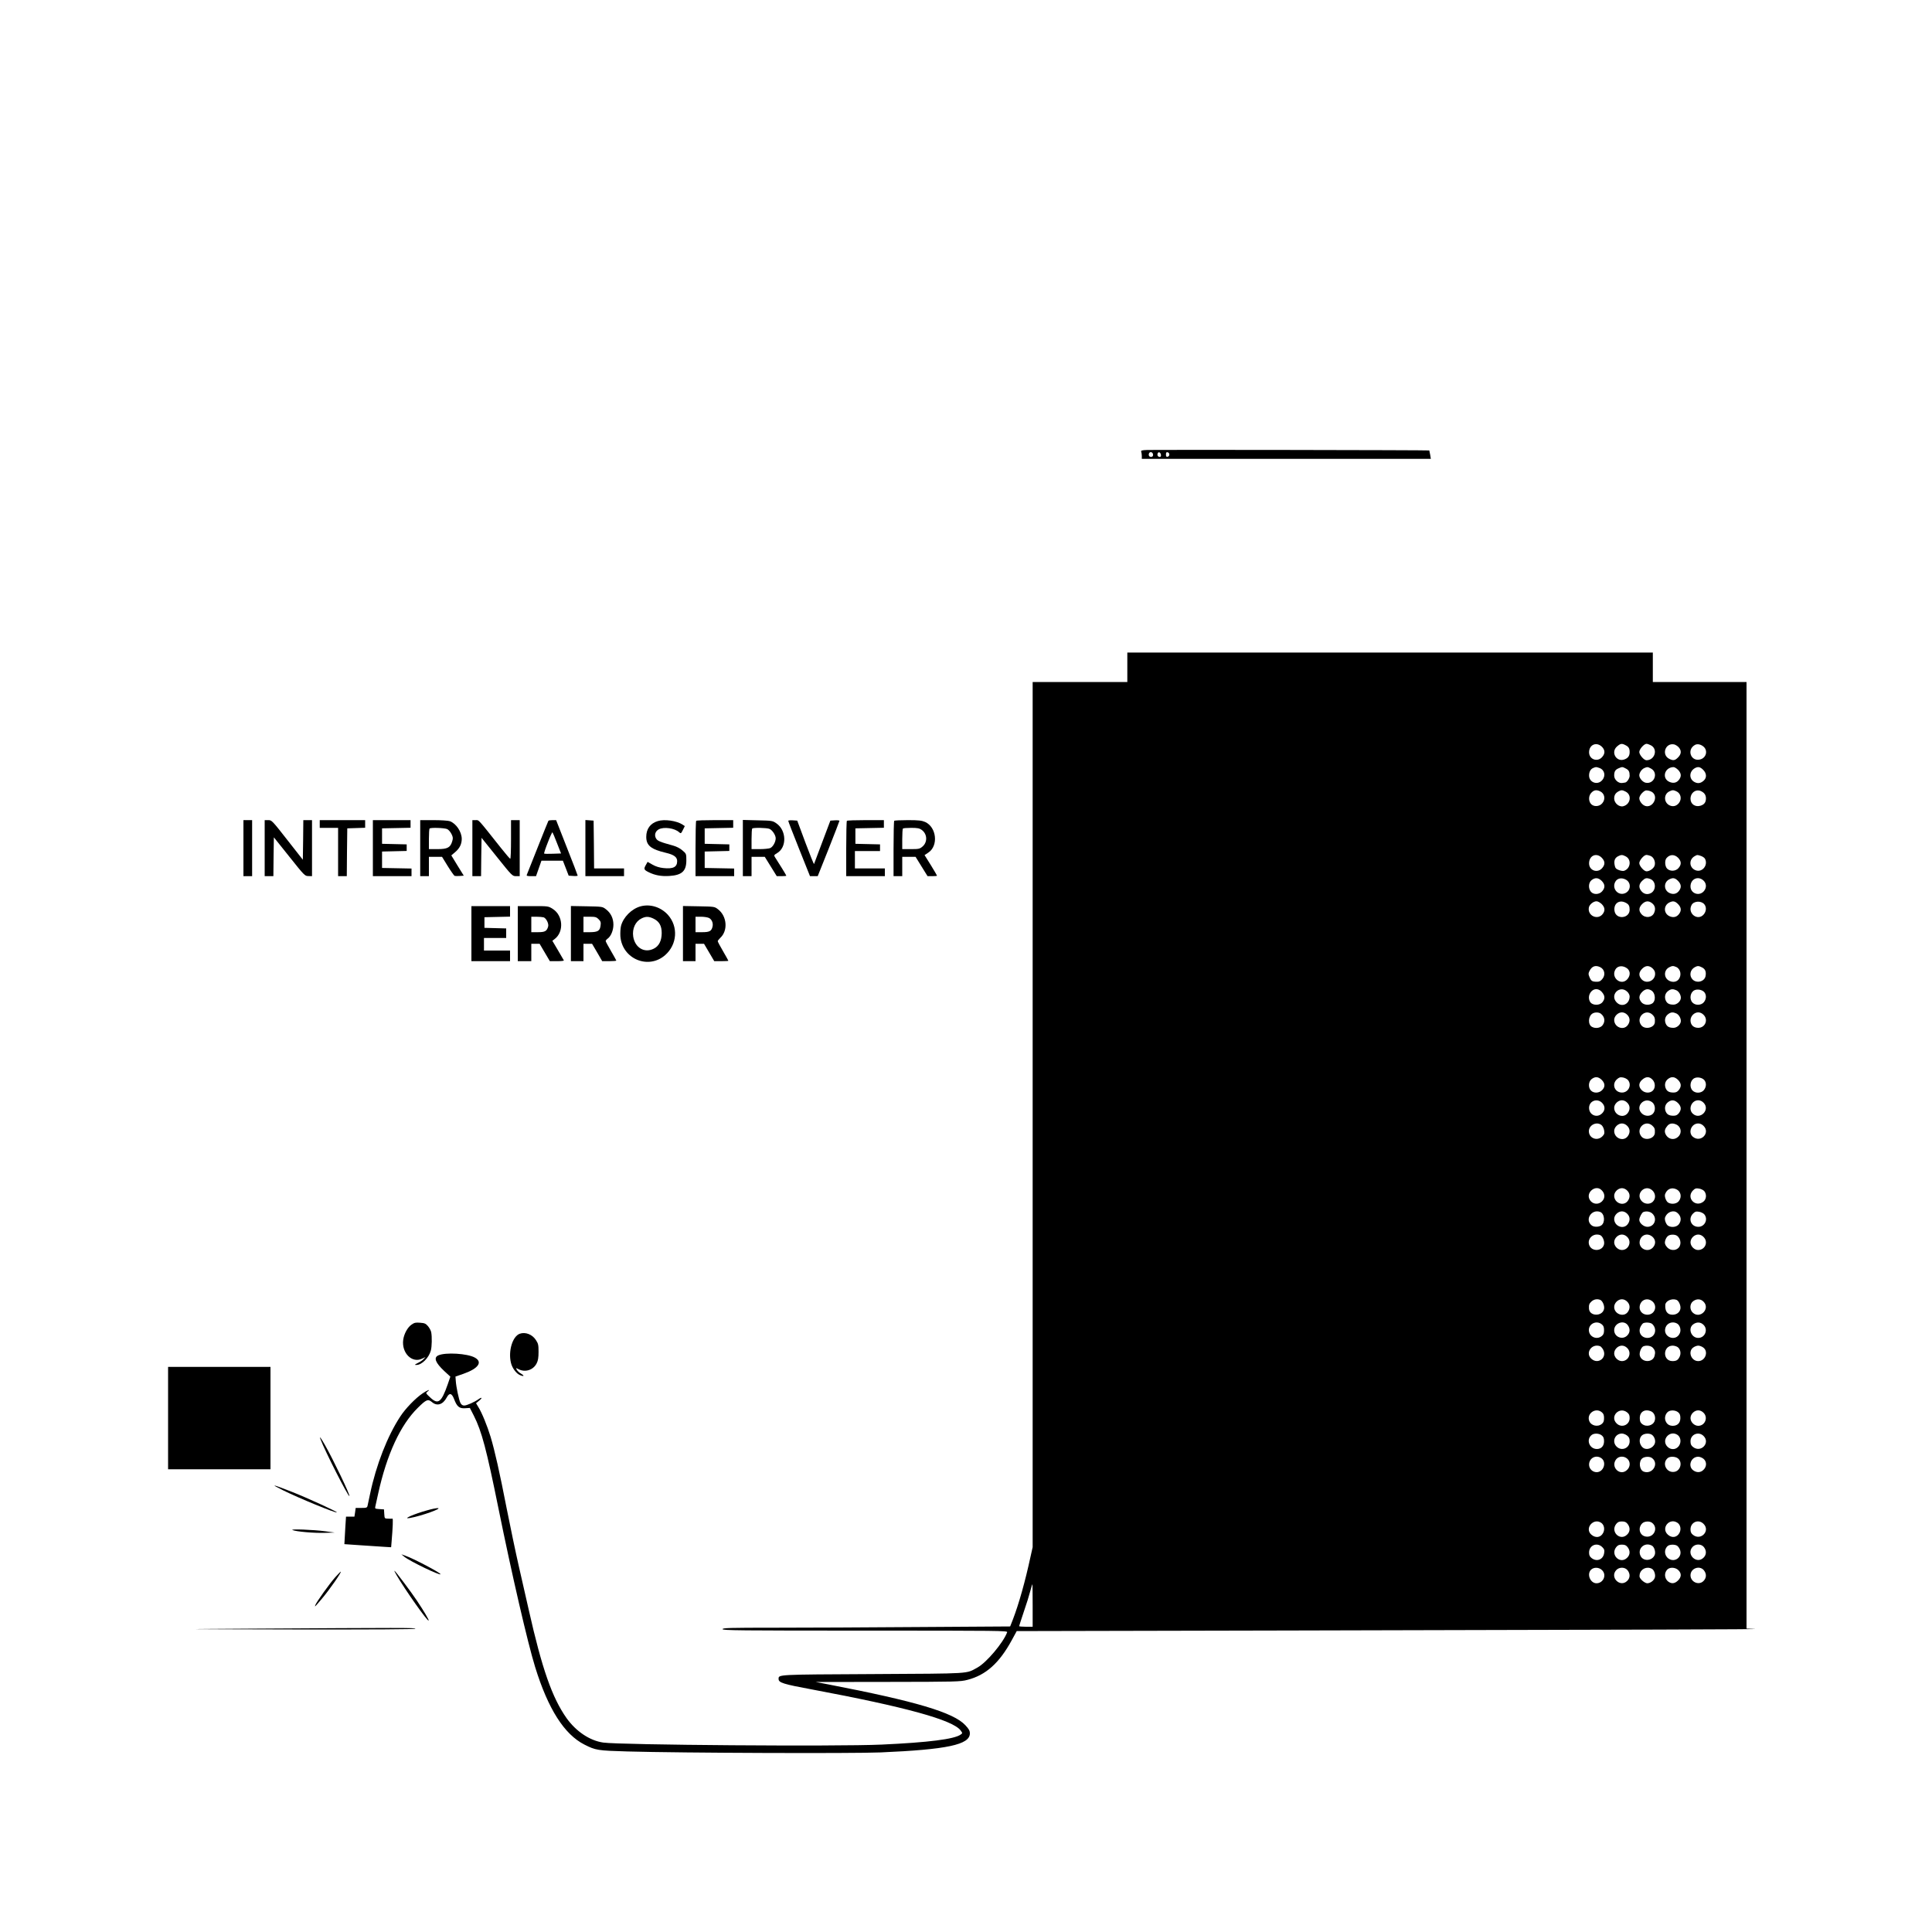 <?xml version="1.0" standalone="no"?>
<!DOCTYPE svg PUBLIC "-//W3C//DTD SVG 20010904//EN"
 "http://www.w3.org/TR/2001/REC-SVG-20010904/DTD/svg10.dtd">
<svg version="1.0" xmlns="http://www.w3.org/2000/svg"
 width="2000pt" height="2000pt" viewBox="0 0 2000 2000"
 preserveAspectRatio="xMidYMid meet">

<g transform="translate(0,2000) scale(0.1,-0.1)"
fill="#000000" stroke="none">
<path d="M11877 15342 c-57 -2 -68 -6 -63 -18 3 -9 6 -29 6 -45 l0 -29 1496 0
1496 0 -7 43 c-4 23 -8 43 -9 44 -3 4 -2842 8 -2919 5z m57 -38 c7 -19 -1 -34
-19 -34 -18 0 -28 17 -21 35 7 20 32 19 40 -1z m84 -12 c2 -14 -2 -22 -12 -22
-19 0 -29 17 -22 36 8 22 30 12 34 -14z m87 3 c0 -11 -8 -21 -17 -23 -14 -3
-18 3 -18 23 0 20 4 26 18 23 9 -2 17 -12 17 -23z"/>
<path d="M11670 13093 l0 -153 -490 0 -490 0 0 -4478 0 -4478 -21 -94 c-57
-265 -123 -497 -184 -656 l-28 -71 -945 -6 c-520 -4 -1190 -7 -1489 -7 -476 0
-543 -2 -543 -15 0 -13 171 -15 1476 -15 1402 0 1476 -1 1470 -17 -40 -108
-213 -313 -307 -365 -123 -67 -47 -62 -1085 -68 -999 -5 -974 -4 -974 -51 0
-38 47 -53 350 -109 966 -181 1453 -315 1534 -423 21 -29 21 -29 1 -43 -65
-48 -337 -82 -820 -104 -462 -21 -2708 -4 -2880 21 -140 20 -281 115 -380 253
-149 211 -254 510 -391 1119 -25 111 -72 317 -104 457 -32 140 -88 408 -125
595 -75 385 -123 595 -166 740 -35 115 -91 252 -127 309 l-24 40 33 27 c36 30
29 40 -8 14 -43 -30 -122 -65 -147 -65 -18 0 -30 8 -40 28 -15 30 -44 164 -48
230 l-3 42 84 29 c153 54 200 121 117 167 -76 43 -305 57 -379 23 -50 -23 -30
-76 63 -163 l62 -57 -27 -79 c-66 -189 -100 -214 -182 -136 -47 44 -47 45 -28
60 39 30 -1 15 -50 -18 -74 -50 -177 -156 -231 -239 -132 -200 -250 -501 -313
-802 -12 -55 -23 -110 -26 -122 -5 -21 -11 -23 -64 -23 l-59 0 -6 -45 -7 -45
-44 0 -43 0 -7 -107 c-3 -60 -7 -124 -8 -143 l-2 -35 175 -12 c96 -6 205 -13
242 -16 l67 -4 5 61 c12 142 16 236 9 235 -5 -1 -25 -1 -45 0 -37 1 -37 1 -40
48 l-3 48 -48 3 c-43 3 -47 5 -42 25 3 12 16 73 30 136 89 405 230 710 410
887 88 87 105 94 146 60 54 -46 114 -27 154 48 27 51 52 45 76 -18 29 -77 54
-98 113 -94 l50 3 41 -80 c82 -162 131 -348 255 -960 138 -681 302 -1391 380
-1643 134 -433 301 -696 510 -802 117 -59 135 -62 445 -71 567 -16 2334 -22
2620 -10 691 30 925 80 925 197 0 28 -10 45 -47 85 -124 132 -510 247 -1423
423 l-125 24 746 1 c708 1 750 2 823 21 192 49 331 174 461 413 l50 92 2785 6
c3664 8 4953 12 4853 16 l-83 4 0 4899 0 4900 -485 0 -485 0 0 153 0 152
-2720 0 -2720 0 0 -152z m4918 -829 c28 -32 28 -66 -2 -100 -48 -57 -136 -26
-136 48 0 82 82 114 138 52z m241 21 c31 -16 41 -33 41 -71 0 -37 -15 -60 -50
-74 -86 -36 -151 74 -79 134 35 30 49 32 88 11z m260 0 c77 -39 42 -155 -45
-155 -26 0 -74 56 -74 85 0 30 49 85 75 85 9 0 29 -7 44 -15z m289 -21 c30
-34 28 -70 -7 -105 -33 -33 -50 -35 -92 -14 -82 43 -39 167 51 149 14 -3 35
-16 48 -30z m260 4 c42 -40 25 -109 -32 -128 -98 -32 -151 96 -61 148 25 15
64 7 93 -20z m-1081 -218 c54 -19 68 -81 29 -126 -47 -56 -136 -25 -136 48 0
38 16 67 43 78 29 12 29 12 64 0z m272 -5 c32 -16 41 -33 41 -76 0 -26 -28
-68 -47 -70 -5 0 -17 -2 -27 -4 -40 -8 -86 33 -86 75 0 43 10 61 44 76 39 17
41 17 75 -1z m260 0 c82 -42 38 -165 -52 -148 -32 6 -67 47 -67 77 0 28 26 65
54 76 29 12 33 12 65 -5z m282 -14 c32 -33 37 -65 13 -99 -24 -35 -59 -44
-100 -27 -84 35 -55 151 39 154 10 1 32 -12 48 -28z m260 0 c36 -36 39 -81 7
-111 -32 -29 -61 -34 -96 -16 -59 31 -58 109 3 144 32 18 55 14 86 -17z
m-1068 -222 c49 -22 60 -83 23 -125 -30 -36 -91 -38 -118 -4 -26 32 -23 86 7
115 26 27 51 31 88 14z m266 -4 c67 -34 50 -132 -25 -151 -43 -11 -94 32 -94
80 0 35 14 57 45 74 27 15 41 15 74 -3z m282 -11 c56 -51 -3 -157 -76 -138
-32 8 -65 49 -65 81 0 14 13 38 30 55 26 25 36 29 62 24 18 -3 40 -13 49 -22z
m242 15 c47 -21 60 -80 27 -122 -26 -33 -63 -41 -99 -23 -59 31 -59 114 -1
143 31 16 43 16 73 2z m260 -1 c32 -16 46 -39 47 -71 0 -42 -16 -64 -54 -77
-56 -18 -106 15 -106 71 0 65 60 106 113 77z m-1032 -687 c35 -36 37 -70 5
-107 -48 -57 -136 -26 -136 48 0 81 75 115 131 59z m248 14 c63 -32 51 -128
-18 -150 -11 -3 -35 1 -55 9 -28 11 -36 22 -41 49 -9 47 1 74 33 92 34 18 47
18 81 0z m256 5 c35 -13 56 -64 43 -102 -10 -29 -52 -58 -83 -58 -26 0 -75 55
-75 85 0 29 48 85 74 85 8 0 26 -4 41 -10z m286 -19 c35 -36 37 -70 5 -107
-29 -34 -87 -37 -118 -6 -23 23 -27 84 -7 108 34 41 82 42 120 5z m238 18 c17
-6 36 -19 41 -29 35 -66 -29 -145 -97 -119 -68 26 -73 112 -8 147 25 14 26 14
64 1z m-1028 -258 c35 -36 37 -70 5 -107 -30 -36 -91 -38 -118 -4 -28 35 -24
94 8 119 37 29 70 26 105 -8z m248 14 c61 -31 55 -119 -10 -143 -71 -26 -135
51 -98 119 19 37 65 47 108 24z m256 5 c59 -23 62 -116 4 -146 -36 -18 -73
-10 -99 23 -28 36 -25 70 9 104 32 31 45 34 86 19z m286 -19 c32 -33 37 -65
13 -99 -24 -35 -59 -44 -98 -28 -64 27 -67 112 -6 143 38 19 59 16 91 -16z
m263 4 c30 -28 34 -69 10 -103 -45 -65 -143 -36 -144 41 -1 77 78 114 134 62z
m-1053 -244 c32 -33 37 -65 13 -99 -51 -73 -163 -23 -146 64 6 31 47 64 79 64
14 0 37 -13 54 -29z m248 14 c32 -16 41 -33 41 -73 -1 -91 -139 -104 -156 -15
-14 77 46 124 115 88z m273 -5 c31 -24 39 -59 22 -99 -21 -51 -92 -59 -131
-15 -31 34 -29 70 6 105 34 34 68 37 103 9z m269 -9 c32 -33 37 -65 13 -99
-24 -35 -59 -44 -98 -28 -65 27 -68 111 -6 143 38 19 59 16 91 -16z m272 -2
c24 -29 21 -73 -6 -105 -63 -73 -172 12 -126 97 23 43 99 47 132 8z m-1080
-650 c49 -22 60 -83 23 -125 -18 -22 -32 -28 -59 -27 -46 1 -56 8 -73 49 -13
30 -12 38 1 64 25 48 61 61 108 39z m266 -4 c48 -24 55 -77 18 -121 -63 -73
-172 12 -126 97 19 37 65 47 108 24z m273 -5 c14 -11 28 -31 30 -44 17 -87
-95 -137 -146 -64 -24 34 -19 66 13 99 34 34 68 37 103 9z m252 9 c44 -21 56
-86 23 -128 -21 -25 -56 -32 -91 -17 -64 27 -67 112 -6 143 31 16 42 16 74 2z
m266 -4 c33 -17 44 -44 36 -89 -11 -59 -94 -79 -136 -34 -36 39 -24 100 25
126 27 15 41 15 75 -3z m-1036 -256 c31 -37 33 -67 5 -103 -22 -28 -73 -36
-109 -16 -28 15 -40 61 -25 97 26 61 88 71 129 22z m260 6 c15 -13 26 -35 26
-49 0 -83 -84 -119 -137 -60 -70 77 35 180 111 109z m247 14 c48 -25 54 -115
9 -139 -36 -20 -87 -12 -109 16 -29 37 -26 70 8 105 31 31 59 36 92 18z m262
0 c26 -12 47 -47 47 -78 0 -35 -39 -71 -76 -71 -47 0 -70 14 -83 50 -12 37 -1
72 31 94 26 19 48 20 81 5z m290 -20 c23 -28 22 -70 -4 -103 -27 -34 -88 -37
-119 -4 -35 38 -22 109 23 128 32 14 79 3 100 -21z m-1072 -222 c42 -32 49
-81 18 -121 -22 -28 -73 -36 -109 -16 -44 23 -40 112 7 139 24 14 64 13 84 -2z
m274 -12 c31 -30 32 -73 4 -109 -45 -57 -139 -19 -139 56 0 39 40 78 80 78 19
0 40 -9 55 -25z m259 3 c24 -22 30 -40 27 -80 -4 -58 -102 -80 -140 -32 -61
78 40 177 113 112z m249 11 c26 -12 47 -47 47 -78 0 -35 -39 -71 -76 -71 -47
0 -70 14 -83 50 -12 37 -1 72 31 94 26 19 48 20 81 5z m282 -14 c52 -51 17
-135 -55 -135 -49 0 -80 30 -80 77 0 44 38 83 80 83 19 0 40 -9 55 -25z
m-1054 -674 c36 -36 37 -73 4 -106 -31 -32 -86 -34 -115 -5 -31 31 -27 93 6
119 37 29 70 26 105 -8z m272 -2 c42 -51 5 -129 -62 -129 -76 0 -109 85 -54
136 23 21 35 25 63 20 19 -3 43 -15 53 -27z m252 6 c32 -31 34 -86 5 -115 -29
-29 -84 -27 -115 5 -35 35 -33 76 6 109 38 33 73 33 104 1z m266 -4 c34 -35
37 -68 8 -105 -15 -19 -30 -26 -55 -26 -47 0 -70 14 -83 50 -12 37 -1 72 31
94 34 24 66 19 99 -13z m272 -2 c23 -28 22 -70 -4 -103 -27 -34 -88 -37 -119
-4 -35 38 -22 109 23 128 32 14 79 3 100 -21z m-1059 -235 c34 -34 34 -77 1
-109 -52 -53 -135 -18 -135 56 0 72 82 104 134 53z m261 1 c31 -30 32 -73 4
-109 -45 -57 -139 -19 -139 56 0 39 40 78 80 78 19 0 40 -9 55 -25z m259 4
c33 -26 37 -88 6 -119 -29 -29 -84 -27 -115 5 -72 71 29 177 109 114z m267 -8
c34 -35 37 -68 8 -105 -15 -19 -30 -26 -55 -26 -47 0 -70 14 -83 50 -12 37 -1
72 31 94 34 24 66 19 99 -13z m264 4 c73 -73 -37 -184 -112 -113 -50 47 -12
138 57 138 19 0 40 -9 55 -25z m-1056 -232 c12 -10 24 -35 27 -55 5 -30 2 -41
-19 -62 -54 -53 -141 -18 -139 56 2 64 82 101 131 61z m266 -8 c31 -30 32 -73
4 -109 -45 -57 -139 -19 -139 56 0 39 40 78 80 78 19 0 40 -9 55 -25z m259 3
c25 -23 29 -35 27 -75 -3 -61 -101 -86 -140 -37 -62 79 39 178 113 112z m249
11 c49 -22 61 -86 22 -124 -44 -45 -112 -29 -136 31 -10 28 -3 51 24 82 22 24
53 28 90 11z m282 -14 c73 -72 -28 -178 -109 -114 -55 43 -18 139 54 139 19 0
40 -9 55 -25z m-1064 -658 c43 -33 50 -87 14 -122 -43 -44 -112 -29 -134 28
-26 68 63 138 120 94z m274 -12 c31 -30 32 -73 4 -109 -45 -57 -139 -19 -139
56 0 39 40 78 80 78 19 0 40 -9 55 -25z m259 3 c36 -33 39 -85 6 -118 -30 -30
-85 -27 -115 6 -69 75 34 179 109 112z m249 11 c47 -21 60 -80 26 -123 -22
-28 -73 -36 -109 -16 -22 12 -42 64 -33 88 19 53 66 74 116 51z m290 -20 c26
-33 22 -83 -9 -108 -84 -66 -183 41 -108 116 21 21 32 24 62 19 20 -3 45 -15
55 -27z m-1078 -215 c46 -18 54 -109 12 -139 -26 -18 -76 -19 -99 -1 -76 57
-4 174 87 140z m280 -19 c31 -30 32 -73 4 -109 -45 -57 -139 -19 -139 56 0 39
40 78 80 78 19 0 40 -9 55 -25z m259 3 c56 -51 24 -138 -50 -138 -39 0 -84 39
-84 72 0 25 26 75 42 81 30 12 69 6 92 -15z m257 9 c42 -32 49 -81 18 -121
-22 -28 -73 -36 -109 -16 -22 12 -42 64 -33 88 19 54 84 80 124 49z m282 -18
c42 -51 5 -129 -62 -129 -75 0 -109 83 -55 137 21 21 32 24 62 19 20 -3 45
-15 55 -27z m-1078 -215 c25 -10 47 -62 40 -95 -16 -74 -129 -79 -154 -7 -23
67 45 128 114 102z m280 -19 c50 -49 15 -135 -55 -135 -41 0 -80 39 -80 80 0
41 39 80 80 80 19 0 40 -9 55 -25z m261 2 c35 -31 37 -77 4 -112 -53 -56 -148
-11 -136 65 11 67 80 92 132 47z m255 10 c44 -34 47 -103 6 -132 -46 -33 -110
-9 -130 48 -8 22 8 66 31 83 21 17 72 17 93 1z m274 -12 c52 -51 17 -135 -57
-135 -39 0 -78 40 -78 80 0 41 39 80 80 80 19 0 40 -9 55 -25z m-1070 -651
c25 -10 47 -62 40 -95 -18 -80 -152 -77 -156 4 -2 40 2 52 27 75 25 22 57 28
89 16z m280 -19 c31 -30 32 -73 4 -109 -43 -55 -139 -18 -139 54 0 41 39 80
80 80 19 0 40 -9 55 -25z m253 9 c66 -46 36 -143 -43 -144 -65 0 -101 60 -71
119 22 42 74 53 114 25z m257 10 c25 -10 47 -62 40 -95 -8 -36 -40 -59 -81
-59 -53 0 -79 36 -75 102 3 41 67 70 116 52z m280 -19 c73 -73 -37 -184 -112
-113 -33 31 -32 90 3 117 36 28 79 27 109 -4z m-1054 -234 c18 -14 24 -29 24
-61 0 -32 -6 -47 -24 -61 -53 -43 -131 -7 -133 60 -2 68 79 106 133 62z m268
-7 c28 -36 27 -79 -4 -109 -49 -50 -135 -15 -135 55 0 72 96 109 139 54z m256
9 c56 -55 26 -142 -50 -143 -65 0 -101 60 -71 118 9 17 21 32 28 35 28 11 77
6 93 -10z m254 7 c31 -16 46 -65 31 -100 -40 -97 -184 -40 -148 59 17 46 72
65 117 41z m276 -15 c50 -49 15 -135 -55 -135 -72 0 -109 96 -54 139 36 28 79
27 109 -4z m-1070 -221 c8 -4 23 -20 31 -36 43 -82 -51 -156 -121 -95 -69 59
2 164 90 131z m280 -19 c50 -49 15 -135 -55 -135 -41 0 -80 39 -80 80 0 41 39
80 80 80 19 0 40 -9 55 -25z m264 4 c25 -27 29 -47 19 -85 -19 -74 -136 -70
-153 5 -7 31 15 85 37 94 32 13 78 6 97 -14z m258 6 c29 -21 38 -66 19 -103
-17 -33 -34 -42 -74 -42 -103 2 -99 159 3 160 17 0 40 -7 52 -15z m267 -6 c55
-43 18 -139 -54 -139 -72 0 -109 96 -54 139 15 12 39 21 54 21 15 0 39 -9 54
-21z m-1053 -668 c18 -14 24 -29 24 -61 0 -32 -6 -47 -24 -61 -43 -35 -113
-17 -130 33 -27 76 67 141 130 89z m263 -2 c20 -16 26 -29 26 -59 0 -72 -84
-106 -135 -55 -73 72 28 178 109 114z m250 10 c32 -15 48 -59 35 -98 -17 -49
-87 -67 -130 -32 -18 14 -24 29 -24 61 0 67 54 98 119 69z m277 -8 c18 -14 24
-29 24 -61 0 -50 -30 -80 -79 -80 -38 1 -62 18 -75 53 -12 31 0 73 27 93 25
19 76 17 103 -5z m264 -6 c50 -49 15 -135 -55 -135 -41 0 -80 39 -80 80 0 41
39 80 80 80 19 0 40 -9 55 -25z m-1054 -234 c18 -14 24 -29 24 -61 0 -49 -29
-80 -74 -80 -79 0 -115 99 -53 146 25 19 76 17 103 -5z m263 -2 c20 -16 26
-29 26 -59 0 -72 -84 -106 -135 -55 -52 51 -17 135 55 135 15 0 39 -9 54 -21z
m258 7 c26 -19 39 -62 28 -90 -18 -48 -84 -72 -121 -43 -44 34 -47 103 -6 132
26 18 76 19 99 1z m265 -1 c29 -21 38 -66 19 -103 -26 -50 -87 -58 -126 -17
-67 71 27 176 107 120z m268 -10 c73 -72 -28 -178 -109 -114 -20 16 -26 29
-26 59 0 72 84 106 135 55z m-1058 -230 c58 -41 24 -144 -48 -145 -43 0 -79
35 -79 78 0 68 71 106 127 67z m270 -7 c32 -30 31 -81 -2 -113 -72 -73 -178
28 -114 109 27 34 82 36 116 4z m255 8 c76 -57 4 -174 -87 -140 -46 18 -54
109 -12 139 26 18 76 19 99 1z m265 -1 c53 -37 32 -129 -32 -141 -85 -16 -136
92 -68 144 23 17 74 15 100 -3z m267 -6 c35 -28 36 -80 1 -114 -30 -31 -73
-32 -109 -4 -56 44 -20 139 54 139 15 0 39 -9 54 -21z m-1057 -664 c29 -21 38
-66 19 -103 -25 -49 -78 -57 -122 -19 -75 65 22 179 103 122z m272 -11 c28
-36 27 -79 -4 -109 -72 -73 -178 28 -114 109 16 20 29 26 59 26 30 0 43 -6 59
-26z m253 12 c69 -52 19 -158 -67 -142 -63 12 -82 89 -35 136 23 23 76 26 102
6z m265 -1 c29 -21 38 -66 19 -103 -25 -48 -78 -57 -120 -19 -76 68 17 181
101 122z m268 -10 c73 -72 -28 -178 -109 -114 -19 15 -26 29 -26 57 0 75 83
110 135 57z m-1048 -241 c21 -21 24 -32 19 -62 -10 -67 -76 -93 -130 -51 -19
15 -26 29 -26 57 0 76 83 110 137 56z m262 0 c28 -36 27 -79 -4 -109 -72 -73
-178 28 -114 109 16 20 29 26 59 26 30 0 43 -6 59 -26z m251 16 c25 -13 41
-65 30 -95 -24 -63 -116 -72 -146 -14 -39 76 40 150 116 109z m259 0 c10 -5
24 -23 31 -40 31 -75 -51 -141 -118 -94 -45 32 -48 99 -5 132 20 14 67 16 92
2z m280 -16 c28 -36 27 -79 -4 -109 -73 -73 -184 37 -113 112 31 33 90 32 117
-3z m-1054 -239 c50 -49 13 -134 -58 -135 -64 0 -103 94 -57 140 29 29 84 27
115 -5z m264 -1 c28 -36 27 -79 -4 -109 -73 -73 -184 37 -113 112 31 33 90 32
117 -3z m251 16 c25 -13 41 -65 30 -94 -11 -30 -47 -56 -78 -56 -13 0 -37 14
-54 30 -25 26 -29 36 -24 63 11 56 74 85 126 57z m275 -15 c33 -33 32 -70 -4
-106 -33 -32 -65 -37 -99 -13 -45 32 -48 99 -5 132 28 21 81 15 108 -13z m264
-1 c29 -37 27 -79 -5 -111 -48 -48 -134 -10 -134 60 0 72 95 106 139 51z
m-6949 -364 l0 -220 -70 0 c-38 0 -70 3 -70 6 0 3 22 70 48 148 27 77 57 174
67 214 11 39 20 72 22 72 2 0 3 -99 3 -220z"/>
<path d="M2520 11220 l0 -290 45 0 45 0 0 290 0 290 -45 0 -45 0 0 -290z"/>
<path d="M2740 11220 l0 -290 45 0 45 0 2 201 3 201 160 -200 c156 -196 161
-201 198 -201 l37 -1 0 290 0 290 -45 0 -45 0 -2 -205 -3 -205 -135 172 c-190
243 -186 238 -226 238 l-34 0 0 -290z"/>
<path d="M3310 11470 l0 -40 95 0 95 0 0 -250 0 -250 45 0 45 0 2 248 3 247
93 3 92 3 0 39 0 40 -235 0 -235 0 0 -40z"/>
<path d="M3860 11220 l0 -290 200 0 200 0 0 40 0 39 -152 3 -153 3 0 85 0 85
128 3 127 3 0 34 0 34 -127 3 -128 3 0 80 0 80 148 3 147 3 0 39 0 40 -195 0
-195 0 0 -290z"/>
<path d="M4350 11220 l0 -290 45 0 45 0 0 100 0 100 68 0 68 0 59 -96 c33 -53
65 -98 71 -101 7 -2 30 -3 53 -1 l42 3 -65 105 -64 105 40 34 c47 40 68 84 68
138 -1 73 -58 158 -123 182 -16 6 -91 11 -168 11 l-139 0 0 -290z m280 197
c14 -7 33 -29 44 -51 16 -32 17 -44 7 -76 -19 -64 -49 -80 -152 -80 l-89 0 0
103 c0 57 3 107 7 110 11 12 157 7 183 -6z"/>
<path d="M4890 11220 l0 -290 45 0 45 0 2 199 3 198 159 -198 c157 -196 160
-199 198 -199 l38 0 0 290 0 290 -45 0 -45 0 0 -200 c0 -110 -3 -200 -8 -200
-4 0 -48 51 -97 113 -247 311 -225 287 -262 287 l-33 0 0 -290z"/>
<path d="M5677 11503 c-3 -5 -53 -129 -112 -278 -59 -148 -109 -276 -112 -282
-4 -10 9 -13 45 -13 l51 0 28 80 28 80 111 0 111 0 30 -77 30 -78 47 -3 c25
-2 46 0 46 4 0 4 -50 135 -112 291 l-111 283 -38 0 c-21 0 -40 -3 -42 -7z m89
-231 l42 -107 -85 -3 c-47 -2 -88 -1 -90 2 -3 3 14 55 38 115 23 61 45 108 48
105 3 -3 25 -54 47 -112z"/>
<path d="M6060 11221 l0 -291 200 0 200 0 0 40 0 40 -155 0 -155 0 -2 248 -3
247 -42 3 -43 3 0 -290z"/>
<path d="M6809 11500 c-77 -23 -119 -81 -119 -163 0 -90 49 -129 206 -166 81
-19 114 -44 114 -85 0 -62 -41 -83 -143 -72 -39 4 -79 16 -112 35 l-51 29 -17
-30 c-25 -43 -22 -52 26 -76 66 -33 131 -45 215 -40 131 8 177 50 177 162 0
67 -1 69 -40 102 -23 21 -62 41 -95 50 -138 38 -165 49 -179 75 -20 35 -7 75
29 94 53 28 164 12 210 -30 18 -16 20 -15 39 23 l20 40 -22 15 c-62 41 -188
59 -258 37z"/>
<path d="M7207 11503 c-4 -3 -7 -134 -7 -290 l0 -283 200 0 200 0 0 40 0 39
-152 3 -153 3 0 85 0 85 128 3 127 3 0 34 0 34 -127 3 -128 3 0 80 0 80 148 3
147 3 0 39 0 40 -188 0 c-104 0 -192 -3 -195 -7z"/>
<path d="M7690 11221 l0 -291 45 0 45 0 0 100 0 100 68 0 69 0 62 -100 62
-100 50 0 c27 0 49 2 49 5 0 4 -72 122 -117 191 -13 20 -11 23 22 43 102 60
97 235 -7 307 -40 28 -45 29 -195 32 l-153 4 0 -291z m274 199 c30 -11 66 -65
66 -98 0 -37 -28 -88 -56 -101 -14 -6 -63 -11 -109 -11 l-85 0 0 103 c0 57 3
107 7 110 10 11 149 8 177 -3z"/>
<path d="M8160 11503 c-1 -4 50 -135 112 -290 l113 -283 40 0 40 0 113 283
c61 155 112 286 112 290 0 4 -21 7 -47 5 l-47 -3 -83 -220 c-46 -121 -84 -224
-86 -229 -2 -5 -42 94 -89 220 l-85 229 -46 3 c-26 2 -47 -1 -47 -5z"/>
<path d="M8767 11503 c-4 -3 -7 -134 -7 -290 l0 -283 200 0 200 0 0 40 0 40
-155 0 -155 0 0 90 0 90 130 0 130 0 0 35 0 34 -127 3 -128 3 0 80 0 80 148 3
147 3 0 39 0 40 -188 0 c-104 0 -192 -3 -195 -7z"/>
<path d="M9257 11503 c-4 -3 -7 -134 -7 -290 l0 -283 45 0 45 0 0 100 0 100
69 0 69 0 62 -100 62 -100 49 0 c27 0 49 2 49 5 0 3 -29 52 -64 109 l-65 104
39 26 c106 70 86 263 -33 317 -35 15 -66 19 -178 19 -75 0 -139 -3 -142 -7z
m283 -93 c60 -42 64 -128 9 -174 -28 -24 -39 -26 -120 -26 l-89 0 0 103 c0 57
3 107 7 110 3 4 42 7 86 7 63 0 85 -4 107 -20z"/>
<path d="M6629 10617 c-91 -26 -176 -111 -200 -201 -6 -23 -9 -71 -7 -107 17
-235 289 -350 464 -196 125 110 137 295 28 417 -74 81 -185 115 -285 87z m141
-129 c56 -29 80 -74 80 -148 -1 -79 -28 -133 -81 -160 -97 -50 -196 9 -214
125 -12 82 23 157 87 188 45 22 76 21 128 -5z"/>
<path d="M4880 10335 l0 -285 200 0 200 0 0 55 0 55 -135 0 -135 0 0 65 0 65
115 0 115 0 0 50 0 49 -112 3 -113 3 0 55 0 55 133 3 132 3 0 54 0 55 -200 0
-200 0 0 -285z"/>
<path d="M5360 10335 l0 -285 70 0 70 0 0 90 0 90 43 0 43 0 53 -90 53 -90 75
0 c41 0 72 3 70 8 -2 4 -30 51 -61 105 l-58 98 26 20 c96 76 84 243 -22 310
-46 29 -47 29 -204 29 l-158 0 0 -285z m267 169 c27 -8 57 -67 47 -97 -14 -47
-33 -57 -106 -57 l-68 0 0 80 0 80 53 0 c28 0 62 -3 74 -6z"/>
<path d="M5910 10336 l0 -286 65 0 65 0 0 90 0 90 45 0 44 0 53 -90 52 -90 73
0 c40 0 73 3 73 6 0 3 -25 47 -55 99 -30 51 -55 98 -55 103 0 6 9 17 20 25 34
24 60 86 60 145 0 65 -27 121 -77 159 -36 28 -38 28 -200 31 l-163 3 0 -285z
m287 148 c21 -21 25 -32 20 -66 -7 -54 -28 -67 -109 -68 l-68 0 0 80 0 80 65
0 c57 0 69 -3 92 -26z"/>
<path d="M7070 10336 l0 -286 65 0 65 0 0 90 0 90 44 0 44 0 53 -90 53 -90 73
0 c40 0 73 2 73 4 0 3 -25 47 -55 99 -30 51 -55 98 -55 104 0 5 12 20 26 34
82 75 70 225 -23 296 -36 28 -38 28 -200 31 l-163 3 0 -285z m270 161 c29 -15
45 -54 36 -90 -11 -46 -31 -57 -107 -57 l-69 0 0 80 0 80 58 0 c31 0 68 -6 82
-13z"/>
<path d="M4261 6288 c-41 -27 -79 -96 -87 -158 -18 -136 91 -245 195 -195 l36
17 -19 -20 c-10 -12 -37 -30 -60 -41 -36 -19 -38 -21 -15 -21 55 0 128 73 149
149 11 40 13 142 4 189 -3 17 -18 45 -33 63 -23 27 -35 33 -82 36 -45 4 -60 1
-88 -19z"/>
<path d="M5380 6193 c-74 -27 -120 -178 -91 -300 14 -59 59 -117 101 -131 38
-14 39 -2 1 20 -16 9 -34 26 -41 38 -11 21 -11 21 19 6 68 -36 153 -8 187 62
14 27 19 59 19 118 0 72 -3 85 -28 123 -38 58 -109 85 -167 64z"/>
<path d="M1740 5320 l0 -530 530 0 530 0 0 530 0 530 -530 0 -530 0 0 -530z"/>
<path d="M3317 5103 c45 -121 289 -601 300 -590 9 10 -170 383 -254 530 -43
75 -59 95 -46 60z"/>
<path d="M2925 4575 c169 -84 552 -241 562 -231 7 6 -302 148 -459 210 -211
83 -239 89 -103 21z"/>
<path d="M4425 4366 c-140 -38 -270 -96 -180 -80 118 21 344 102 285 102 -14
0 -61 -9 -105 -22z"/>
<path d="M3028 4161 c35 -16 228 -33 337 -29 l100 3 -95 13 c-124 17 -373 26
-342 13z"/>
<path d="M4185 3885 c56 -46 375 -200 375 -181 0 15 -283 164 -363 191 l-42
15 30 -25z"/>
<path d="M4106 3693 c85 -147 320 -480 331 -469 6 6 -47 95 -121 206 -59 89
-225 310 -233 310 -3 0 8 -21 23 -47z"/>
<path d="M3471 3673 c-57 -63 -196 -258 -207 -289 -8 -23 -6 -21 68 66 78 92
209 280 195 280 -3 0 -28 -26 -56 -57z"/>
<path d="M2570 3140 c-791 -5 -778 -5 458 -8 843 -1 1272 1 1272 8 0 10 -109
10 -1730 0z"/>
</g>
</svg>
